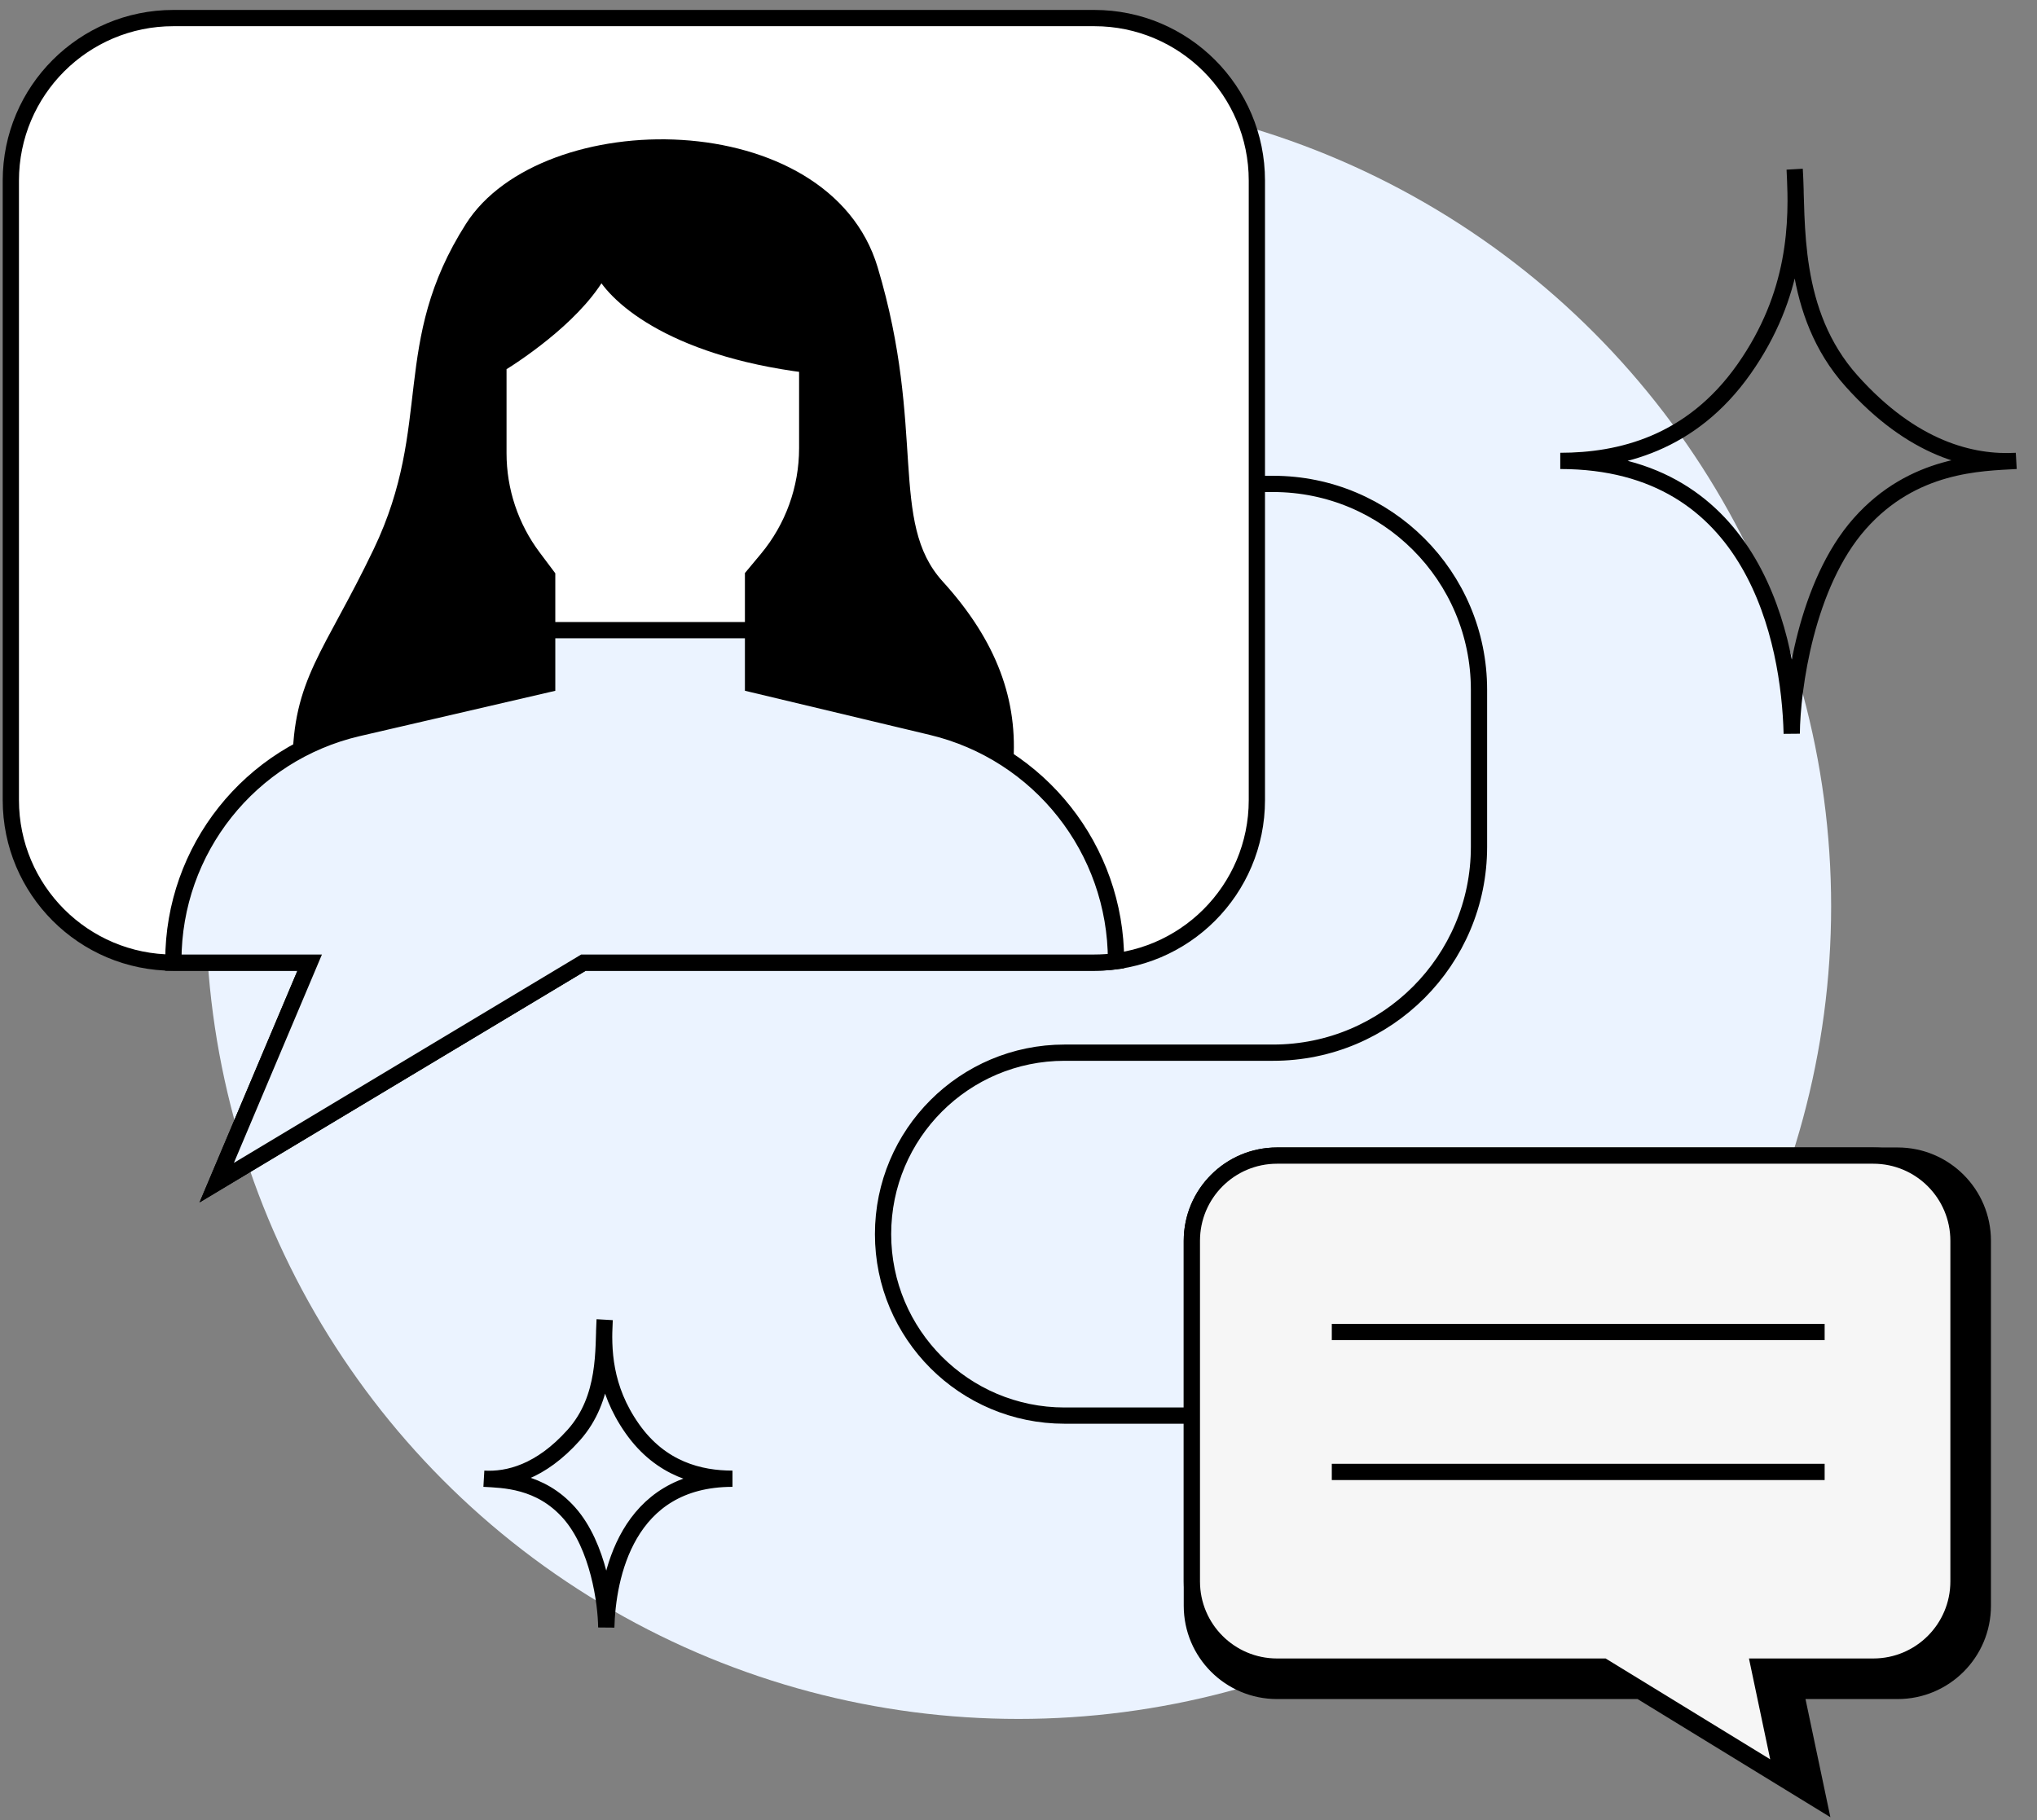 <svg width="188" height="168" viewBox="0 0 188 168" fill="none" xmlns="http://www.w3.org/2000/svg">
<rect x="0" y="0" width="188" height="168" fill="#808080" stroke="none"/>
<circle cx="94" cy="83.668" r="75" fill="#EBF3FF"/>
<path fill-rule="evenodd" clip-rule="evenodd" d="M16 1.668C7.716 1.668 1 8.384 1 16.668V73.857C1 82.141 7.716 88.857 16 88.857H28.581L20 109.168L53.849 88.857H101C109.284 88.857 116 82.141 116 73.857V16.668C116 8.384 109.284 1.668 101 1.668H16Z" fill="white"/>
<path d="M28.581 88.857L29.272 89.149L29.712 88.107H28.581V88.857ZM20 109.168L19.309 108.876L18.414 110.994L20.386 109.811L20 109.168ZM53.849 88.857V88.107H53.641L53.463 88.214L53.849 88.857ZM1.75 16.668C1.75 8.798 8.13 2.418 16 2.418V0.918C7.302 0.918 0.25 7.969 0.25 16.668H1.75ZM1.75 73.857V16.668H0.25V73.857H1.75ZM16 88.107C8.13 88.107 1.75 81.727 1.75 73.857H0.25C0.25 82.555 7.302 89.607 16 89.607V88.107ZM28.581 88.107H16V89.607H28.581V88.107ZM20.691 109.46L29.272 89.149L27.89 88.565L19.309 108.876L20.691 109.46ZM53.463 88.214L19.614 108.525L20.386 109.811L54.235 89.5L53.463 88.214ZM101 88.107H53.849V89.607H101V88.107ZM115.25 73.857C115.25 81.727 108.87 88.107 101 88.107V89.607C109.698 89.607 116.75 82.555 116.75 73.857H115.25ZM115.25 16.668V73.857H116.75V16.668H115.25ZM101 2.418C108.87 2.418 115.25 8.798 115.25 16.668H116.75C116.75 7.969 109.698 0.918 101 0.918V2.418ZM16 2.418H101V0.918H16V2.418Z" fill="black"/>
<path d="M34.5 50.668C29.94 60.202 27 62.668 27 70.668H93.5C94 64.668 92 59.168 87 53.668C82 48.168 85.5 39.668 81 24.668C76.5 9.668 50 9.668 43 20.668C36 31.668 40 39.168 34.5 50.668Z" fill="black"/>
<path d="M55.5 24.668C53.5 28.668 48.167 32.335 46 33.668V41.835C46 45.297 47.123 48.665 49.2 51.435L50.5 53.168V60.168H69.5V53.168L70.791 51.618C73.188 48.743 74.5 45.118 74.5 41.375V33.668C61.7 32.068 56.5 27.001 55.5 24.668Z" fill="white" stroke="black" stroke-width="1.5"/>
<path fill-rule="evenodd" clip-rule="evenodd" d="M103 88.725V88.668C103 78.407 95.959 69.487 85.979 67.103L69.5 63.168V58.168H50.5V63.168L33.048 67.215C23.066 69.529 16 78.422 16 88.668L16 88.857H28.581L20 109.168L53.849 88.857H101C101.678 88.857 102.346 88.812 103 88.725Z" fill="#EBF3FF"/>
<path d="M103 88.725L103.099 89.468L103.75 89.381V88.725H103ZM85.979 67.103L85.804 67.833L85.979 67.103ZM69.5 63.168H68.75V63.76L69.326 63.898L69.5 63.168ZM69.5 58.168H70.25V57.418H69.5V58.168ZM50.5 58.168V57.418H49.75V58.168H50.5ZM50.5 63.168L50.669 63.899L51.25 63.764V63.168H50.5ZM33.048 67.215L32.878 66.484L33.048 67.215ZM16 88.668H15.25V88.668L16 88.668ZM16 88.857L15.25 88.857L15.25 89.607H16V88.857ZM28.581 88.857L29.272 89.149L29.712 88.107H28.581V88.857ZM20 109.168L19.309 108.876L18.414 110.994L20.386 109.811L20 109.168ZM53.849 88.857V88.107H53.641L53.463 88.214L53.849 88.857ZM103.75 88.725V88.668H102.25V88.725H103.75ZM103.75 88.668C103.75 78.06 96.471 68.838 86.153 66.374L85.804 67.833C95.447 70.135 102.25 78.754 102.25 88.668H103.75ZM86.153 66.374L69.674 62.438L69.326 63.898L85.804 67.833L86.153 66.374ZM70.25 63.168V58.168H68.75V63.168H70.25ZM69.5 57.418H50.5V58.918H69.5V57.418ZM49.75 58.168V63.168H51.25V58.168H49.75ZM50.331 62.437L32.878 66.484L33.217 67.945L50.669 63.899L50.331 62.437ZM32.878 66.484C22.557 68.878 15.25 78.073 15.25 88.668H16.75C16.75 78.771 23.576 70.181 33.217 67.945L32.878 66.484ZM15.25 88.668L15.25 88.857L16.75 88.857L16.75 88.668L15.25 88.668ZM16 89.607H28.581V88.107H16V89.607ZM27.89 88.565L19.309 108.876L20.691 109.46L29.272 89.149L27.89 88.565ZM20.386 109.811L54.235 89.5L53.463 88.214L19.614 108.525L20.386 109.811ZM53.849 89.607H101V88.107H53.849V89.607ZM101 89.607C101.711 89.607 102.412 89.56 103.099 89.468L102.901 87.981C102.279 88.064 101.645 88.107 101 88.107V89.607Z" fill="black"/>
<path fill-rule="evenodd" clip-rule="evenodd" d="M117.862 106.668C113.52 106.668 110 110.188 110 114.53V148.222C110 152.564 113.52 156.083 117.862 156.083H151.347L167.838 166.191L165.711 156.083H175.138C179.48 156.083 183 152.564 183 148.222V114.53C183 110.188 179.48 106.668 175.138 106.668H117.862Z" fill="black"/>
<path d="M151.347 156.083L151.739 155.444L151.559 155.333H151.347V156.083ZM167.838 166.191L167.447 166.83L168.931 167.74L168.572 166.037L167.838 166.191ZM165.711 156.083V155.333H164.786L164.977 156.238L165.711 156.083ZM110.75 114.53C110.75 110.602 113.934 107.418 117.862 107.418V105.918C113.106 105.918 109.25 109.773 109.25 114.53H110.75ZM110.75 148.222V114.53H109.25V148.222H110.75ZM117.862 155.333C113.934 155.333 110.75 152.149 110.75 148.222H109.25C109.25 152.978 113.106 156.833 117.862 156.833V155.333ZM151.347 155.333H117.862V156.833H151.347V155.333ZM168.23 165.552L151.739 155.444L150.955 156.723L167.447 166.83L168.23 165.552ZM164.977 156.238L167.105 166.346L168.572 166.037L166.444 155.929L164.977 156.238ZM175.138 155.333H165.711V156.833H175.138V155.333ZM182.25 148.222C182.25 152.149 179.066 155.333 175.138 155.333V156.833C179.894 156.833 183.75 152.978 183.75 148.222H182.25ZM182.25 114.53V148.222H183.75V114.53H182.25ZM175.138 107.418C179.066 107.418 182.25 110.602 182.25 114.53H183.75C183.75 109.773 179.894 105.918 175.138 105.918V107.418ZM117.862 107.418H175.138V105.918H117.862V107.418Z" fill="black"/>
<path fill-rule="evenodd" clip-rule="evenodd" d="M117.862 106.668C113.52 106.668 110 110.188 110 114.53V145.976C110 150.317 113.52 153.837 117.862 153.837H147.978L164.469 163.945L162.341 153.837H172.892C177.234 153.837 180.754 150.317 180.754 145.976V114.53C180.754 110.188 177.234 106.668 172.892 106.668H117.862Z" fill="#F6F6F6"/>
<path d="M147.978 153.837L148.37 153.198L148.189 153.087H147.978V153.837ZM164.469 163.945L164.077 164.584L165.562 165.494L165.203 163.79L164.469 163.945ZM162.341 153.837V153.087H161.417L161.607 153.992L162.341 153.837ZM110.75 114.53C110.75 110.602 113.934 107.418 117.862 107.418V105.918C113.106 105.918 109.25 109.773 109.25 114.53H110.75ZM110.75 145.976V114.53H109.25V145.976H110.75ZM117.862 153.087C113.934 153.087 110.75 149.903 110.75 145.976H109.25C109.25 150.732 113.106 154.587 117.862 154.587V153.087ZM147.978 153.087H117.862V154.587H147.978V153.087ZM164.861 163.305L148.37 153.198L147.586 154.477L164.077 164.584L164.861 163.305ZM161.607 153.992L163.735 164.099L165.203 163.79L163.075 153.683L161.607 153.992ZM172.892 153.087H162.341V154.587H172.892V153.087ZM180.004 145.976C180.004 149.903 176.82 153.087 172.892 153.087V154.587C177.648 154.587 181.504 150.732 181.504 145.976H180.004ZM180.004 114.53V145.976H181.504V114.53H180.004ZM172.892 107.418C176.82 107.418 180.004 110.602 180.004 114.53H181.504C181.504 109.773 177.648 105.918 172.892 105.918V107.418ZM117.862 107.418H172.892V105.918H117.862V107.418Z" fill="black"/>
<path d="M122.916 122.953H168.401" stroke="black" stroke-width="1.5"/>
<path d="M122.916 135.868H168.401" stroke="black" stroke-width="1.5"/>
<path d="M115.5 44.668H117.5C127.993 44.668 136.5 53.175 136.5 63.668V78.168C136.5 88.661 127.993 97.168 117.5 97.168H98.25C88.999 97.168 81.5 104.667 81.5 113.918V113.918C81.5 123.169 88.999 130.668 98.25 130.668H110" stroke="black" stroke-width="1.5"/>
<path d="M144 42.544C149.5 42.544 156.096 40.972 160.954 34.077C165.812 27.181 165.921 20.561 165.635 15.617C165.921 20.561 165.252 28.867 170.873 35.156C176.493 41.445 181.991 42.781 186.085 42.544C182.81 42.734 176.569 42.764 171.635 48.341C166.701 53.917 165.398 63.583 165.364 67.719C165.144 59.189 162 42.544 144 42.544Z" stroke="black" stroke-width="1.5"/>
<path d="M67.602 136.495C64.603 136.495 61.007 135.637 58.359 131.878C55.71 128.119 55.65 124.509 55.806 121.814C55.65 124.509 56.015 129.038 52.951 132.467C49.887 135.896 46.889 136.624 44.657 136.495C46.443 136.598 49.845 136.614 52.535 139.655C55.225 142.695 55.936 147.965 55.954 150.22C56.074 145.569 57.788 136.495 67.602 136.495Z" stroke="black" stroke-width="1.5"/>
</svg>
